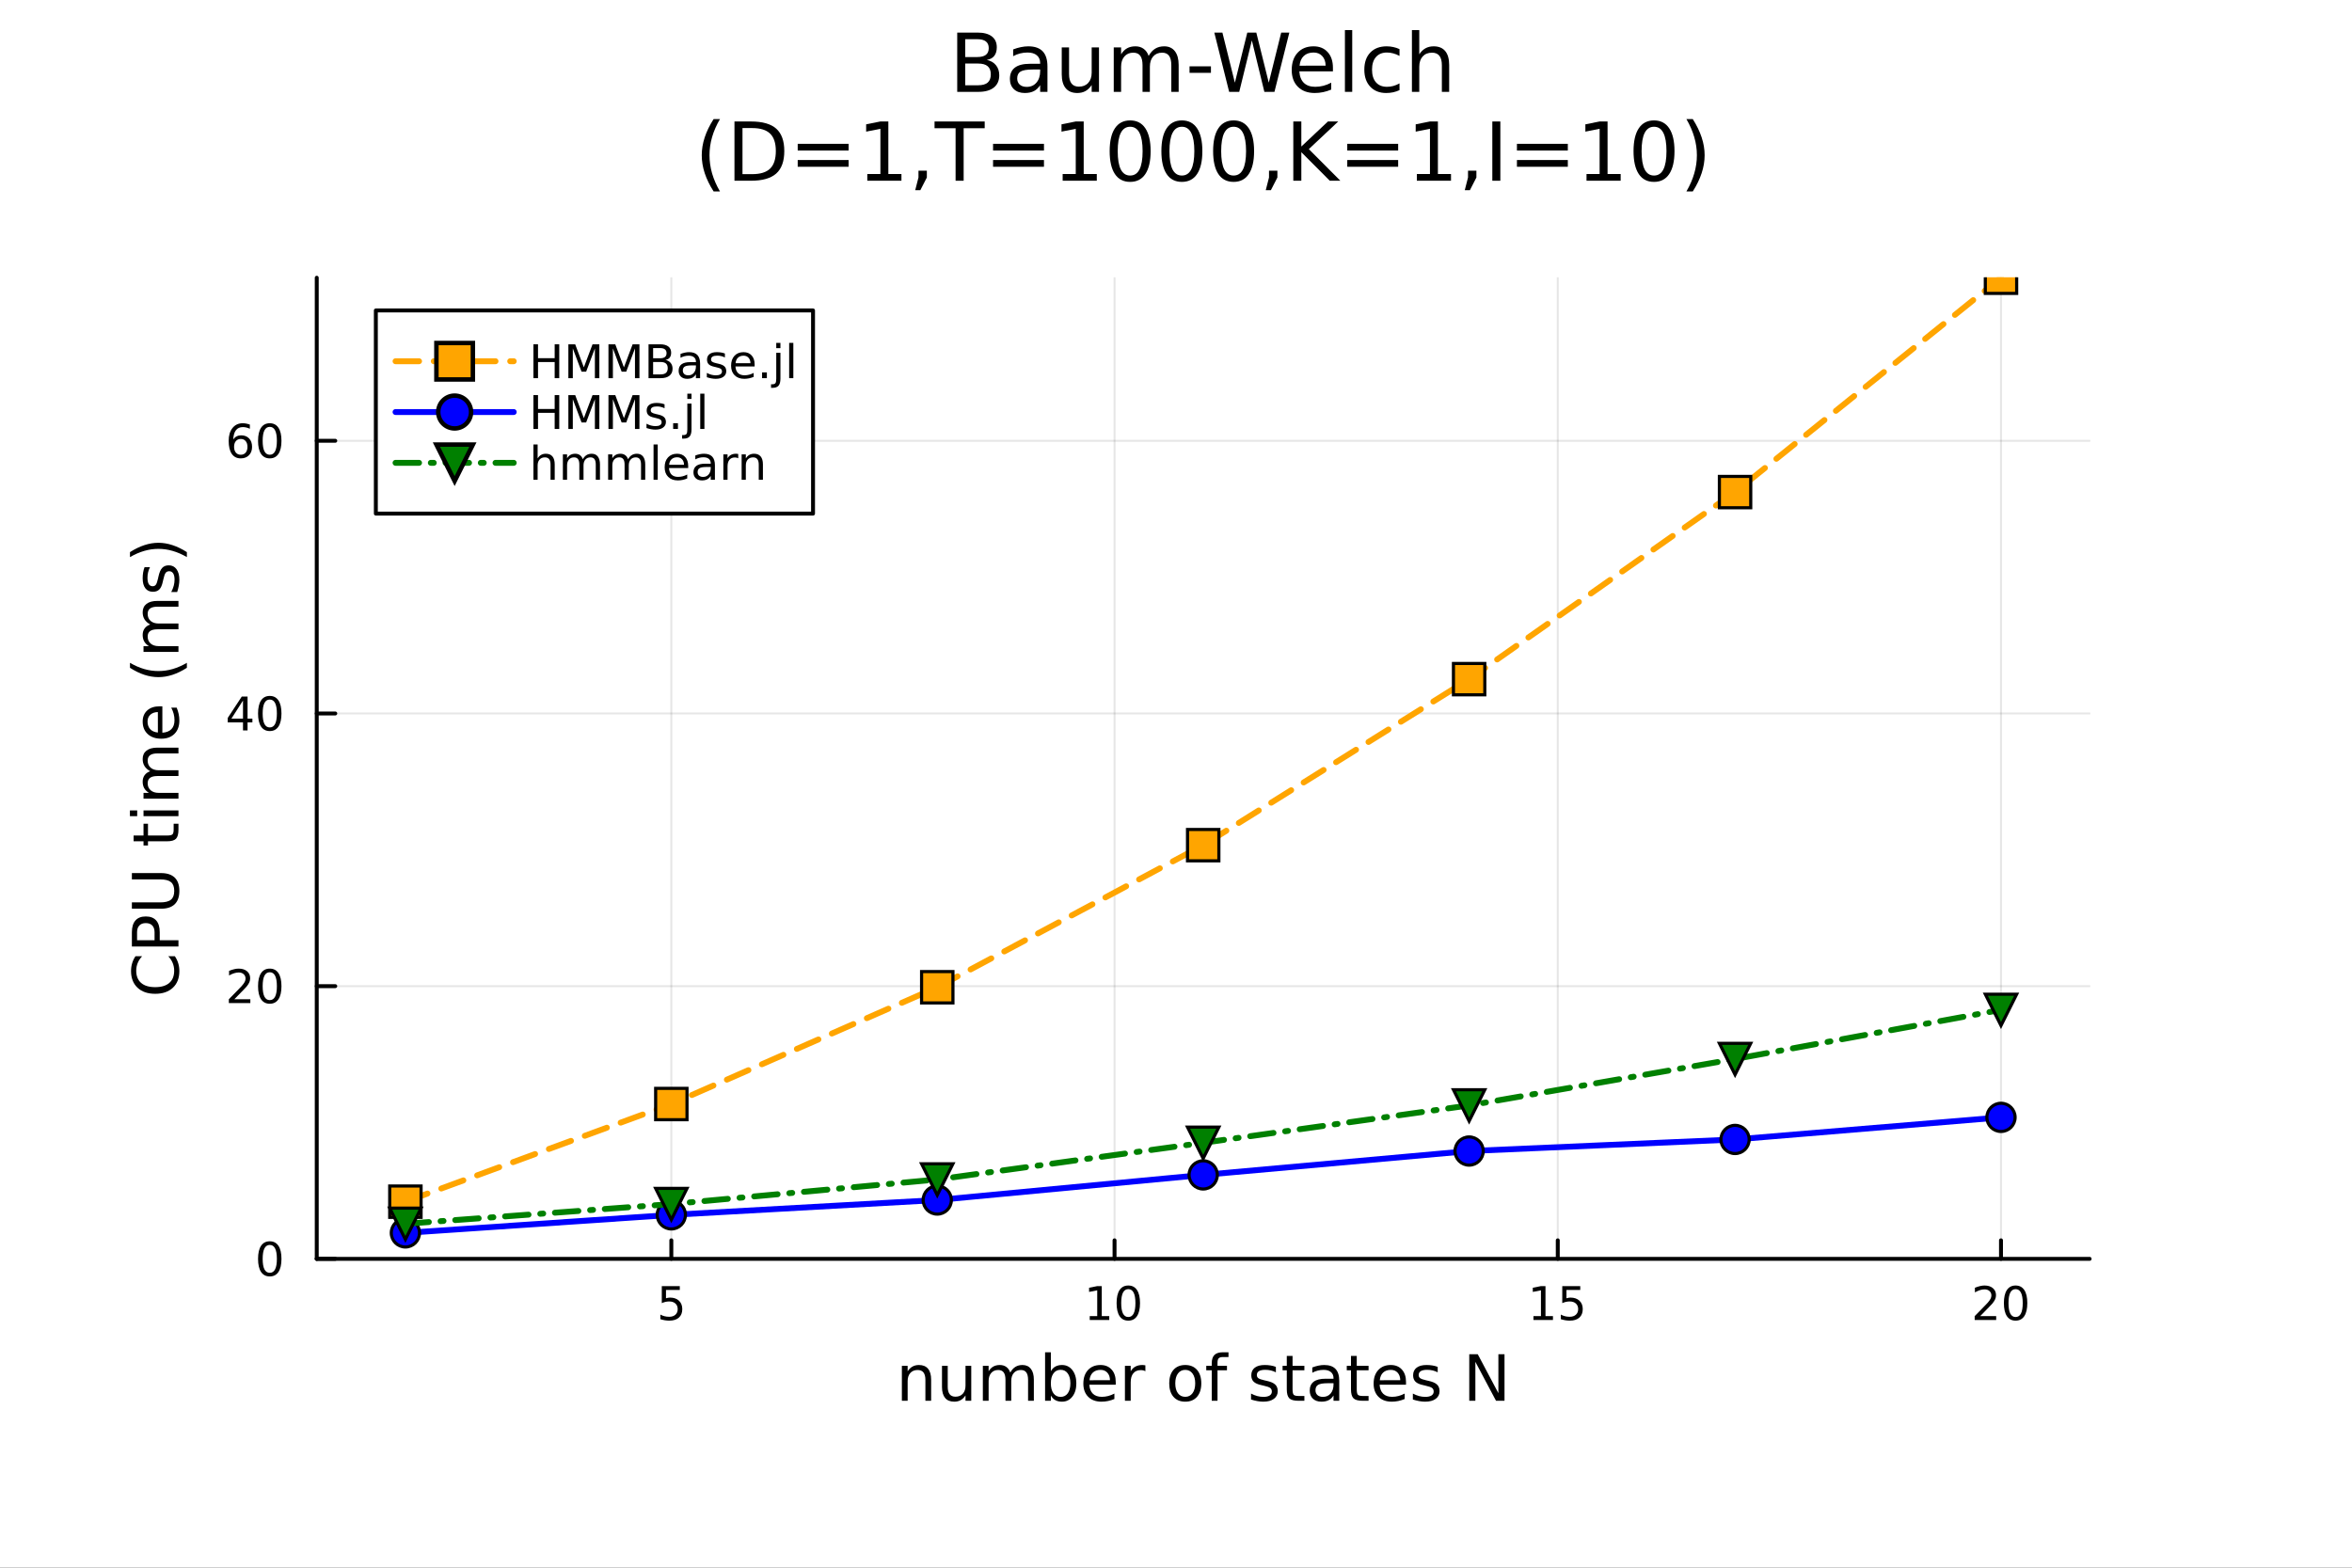 <?xml version="1.0" encoding="utf-8"?>
<svg xmlns="http://www.w3.org/2000/svg" xmlns:xlink="http://www.w3.org/1999/xlink" width="600" height="400" viewBox="0 0 2400 1600">
<rect x="0" y="0" width="2400" height="1600" fill="#333333" stroke="none"/>
<defs>
  <clipPath id="clip530">
    <rect x="0" y="0" width="2400" height="1600"/>
  </clipPath>
</defs>
<path clip-path="url(#clip530)" d="M0 1600 L2400 1600 L2400 0 L0 0  Z" fill="#ffffff" fill-rule="evenodd" fill-opacity="1"/>
<defs>
  <clipPath id="clip531">
    <rect x="480" y="0" width="1681" height="1600"/>
  </clipPath>
</defs>
<path clip-path="url(#clip530)" d="M323.213 1284.79 L2132.28 1284.79 L2132.28 283.465 L323.213 283.465  Z" fill="#ffffff" fill-rule="evenodd" fill-opacity="1"/>
<defs>
  <clipPath id="clip532">
    <rect x="323" y="283" width="1810" height="1002"/>
  </clipPath>
</defs>
<polyline clip-path="url(#clip532)" style="stroke:#000000; stroke-linecap:round; stroke-linejoin:round; stroke-width:2; stroke-opacity:0.1; fill:none" points="685.027,1284.79 685.027,283.465 "/>
<polyline clip-path="url(#clip532)" style="stroke:#000000; stroke-linecap:round; stroke-linejoin:round; stroke-width:2; stroke-opacity:0.1; fill:none" points="1137.29,1284.79 1137.29,283.465 "/>
<polyline clip-path="url(#clip532)" style="stroke:#000000; stroke-linecap:round; stroke-linejoin:round; stroke-width:2; stroke-opacity:0.1; fill:none" points="1589.56,1284.79 1589.56,283.465 "/>
<polyline clip-path="url(#clip532)" style="stroke:#000000; stroke-linecap:round; stroke-linejoin:round; stroke-width:2; stroke-opacity:0.1; fill:none" points="2041.83,1284.79 2041.83,283.465 "/>
<polyline clip-path="url(#clip530)" style="stroke:#000000; stroke-linecap:round; stroke-linejoin:round; stroke-width:4; stroke-opacity:1; fill:none" points="323.213,1284.79 2132.28,1284.79 "/>
<polyline clip-path="url(#clip530)" style="stroke:#000000; stroke-linecap:round; stroke-linejoin:round; stroke-width:4; stroke-opacity:1; fill:none" points="685.027,1284.79 685.027,1265.89 "/>
<polyline clip-path="url(#clip530)" style="stroke:#000000; stroke-linecap:round; stroke-linejoin:round; stroke-width:4; stroke-opacity:1; fill:none" points="1137.29,1284.79 1137.29,1265.89 "/>
<polyline clip-path="url(#clip530)" style="stroke:#000000; stroke-linecap:round; stroke-linejoin:round; stroke-width:4; stroke-opacity:1; fill:none" points="1589.56,1284.79 1589.56,1265.89 "/>
<polyline clip-path="url(#clip530)" style="stroke:#000000; stroke-linecap:round; stroke-linejoin:round; stroke-width:4; stroke-opacity:1; fill:none" points="2041.83,1284.79 2041.83,1265.89 "/>
<path clip-path="url(#clip530)" d="M675.305 1312.63 L693.661 1312.63 L693.661 1316.56 L679.587 1316.56 L679.587 1325.03 Q680.605 1324.69 681.624 1324.53 Q682.643 1324.34 683.661 1324.34 Q689.448 1324.34 692.828 1327.51 Q696.207 1330.68 696.207 1336.1 Q696.207 1341.68 692.735 1344.78 Q689.263 1347.86 682.943 1347.86 Q680.768 1347.86 678.499 1347.49 Q676.254 1347.12 673.846 1346.38 L673.846 1341.68 Q675.93 1342.81 678.152 1343.37 Q680.374 1343.92 682.851 1343.92 Q686.855 1343.92 689.193 1341.82 Q691.531 1339.71 691.531 1336.1 Q691.531 1332.49 689.193 1330.38 Q686.855 1328.28 682.851 1328.28 Q680.976 1328.28 679.101 1328.69 Q677.249 1329.11 675.305 1329.99 L675.305 1312.63 Z" fill="#000000" fill-rule="nonzero" fill-opacity="1" /><path clip-path="url(#clip530)" d="M1111.98 1343.25 L1119.62 1343.25 L1119.62 1316.89 L1111.31 1318.55 L1111.31 1314.29 L1119.57 1312.63 L1124.25 1312.63 L1124.25 1343.25 L1131.89 1343.25 L1131.89 1347.19 L1111.98 1347.19 L1111.98 1343.25 Z" fill="#000000" fill-rule="nonzero" fill-opacity="1" /><path clip-path="url(#clip530)" d="M1151.33 1315.71 Q1147.72 1315.71 1145.89 1319.27 Q1144.09 1322.81 1144.09 1329.94 Q1144.09 1337.05 1145.89 1340.61 Q1147.72 1344.16 1151.33 1344.16 Q1154.97 1344.16 1156.77 1340.61 Q1158.6 1337.05 1158.6 1329.94 Q1158.6 1322.81 1156.77 1319.27 Q1154.97 1315.71 1151.33 1315.71 M1151.33 1312 Q1157.14 1312 1160.2 1316.61 Q1163.28 1321.19 1163.28 1329.94 Q1163.28 1338.67 1160.2 1343.28 Q1157.14 1347.86 1151.33 1347.86 Q1145.52 1347.86 1142.44 1343.28 Q1139.39 1338.67 1139.39 1329.94 Q1139.39 1321.19 1142.44 1316.61 Q1145.52 1312 1151.33 1312 Z" fill="#000000" fill-rule="nonzero" fill-opacity="1" /><path clip-path="url(#clip530)" d="M1564.75 1343.25 L1572.39 1343.25 L1572.39 1316.89 L1564.08 1318.55 L1564.08 1314.29 L1572.34 1312.63 L1577.02 1312.63 L1577.02 1343.25 L1584.65 1343.25 L1584.65 1347.19 L1564.75 1347.19 L1564.75 1343.25 Z" fill="#000000" fill-rule="nonzero" fill-opacity="1" /><path clip-path="url(#clip530)" d="M1594.15 1312.63 L1612.5 1312.63 L1612.5 1316.56 L1598.43 1316.56 L1598.43 1325.03 Q1599.45 1324.69 1600.46 1324.53 Q1601.48 1324.34 1602.5 1324.34 Q1608.29 1324.34 1611.67 1327.51 Q1615.05 1330.68 1615.05 1336.1 Q1615.05 1341.68 1611.58 1344.78 Q1608.1 1347.86 1601.78 1347.86 Q1599.61 1347.86 1597.34 1347.49 Q1595.09 1347.12 1592.69 1346.38 L1592.69 1341.68 Q1594.77 1342.81 1596.99 1343.37 Q1599.21 1343.92 1601.69 1343.92 Q1605.7 1343.92 1608.03 1341.82 Q1610.37 1339.71 1610.37 1336.1 Q1610.37 1332.49 1608.03 1330.38 Q1605.7 1328.28 1601.69 1328.28 Q1599.82 1328.28 1597.94 1328.69 Q1596.09 1329.11 1594.15 1329.99 L1594.15 1312.63 Z" fill="#000000" fill-rule="nonzero" fill-opacity="1" /><path clip-path="url(#clip530)" d="M2020.6 1343.25 L2036.92 1343.25 L2036.92 1347.19 L2014.98 1347.19 L2014.98 1343.25 Q2017.64 1340.5 2022.22 1335.87 Q2026.83 1331.22 2028.01 1329.87 Q2030.26 1327.35 2031.14 1325.61 Q2032.04 1323.85 2032.04 1322.16 Q2032.04 1319.41 2030.09 1317.67 Q2028.17 1315.94 2025.07 1315.94 Q2022.87 1315.94 2020.42 1316.7 Q2017.99 1317.47 2015.21 1319.02 L2015.21 1314.29 Q2018.03 1313.16 2020.49 1312.58 Q2022.94 1312 2024.98 1312 Q2030.35 1312 2033.54 1314.69 Q2036.74 1317.37 2036.74 1321.86 Q2036.74 1323.99 2035.93 1325.91 Q2035.14 1327.81 2033.03 1330.41 Q2032.45 1331.08 2029.35 1334.29 Q2026.25 1337.49 2020.6 1343.25 Z" fill="#000000" fill-rule="nonzero" fill-opacity="1" /><path clip-path="url(#clip530)" d="M2056.74 1315.71 Q2053.13 1315.71 2051.3 1319.27 Q2049.49 1322.81 2049.49 1329.94 Q2049.49 1337.05 2051.3 1340.61 Q2053.13 1344.16 2056.74 1344.16 Q2060.37 1344.16 2062.18 1340.61 Q2064.01 1337.05 2064.01 1329.94 Q2064.01 1322.81 2062.18 1319.27 Q2060.37 1315.71 2056.74 1315.71 M2056.74 1312 Q2062.55 1312 2065.6 1316.61 Q2068.68 1321.19 2068.68 1329.94 Q2068.68 1338.67 2065.6 1343.28 Q2062.55 1347.86 2056.74 1347.86 Q2050.93 1347.86 2047.85 1343.28 Q2044.79 1338.67 2044.79 1329.94 Q2044.79 1321.19 2047.85 1316.61 Q2050.93 1312 2056.74 1312 Z" fill="#000000" fill-rule="nonzero" fill-opacity="1" /><path clip-path="url(#clip530)" d="M950.14 1408.14 L950.14 1429.65 L944.283 1429.65 L944.283 1408.33 Q944.283 1403.27 942.31 1400.75 Q940.336 1398.24 936.39 1398.24 Q931.647 1398.24 928.91 1401.26 Q926.173 1404.28 926.173 1409.5 L926.173 1429.65 L920.284 1429.65 L920.284 1394 L926.173 1394 L926.173 1399.54 Q928.273 1396.33 931.106 1394.74 Q933.971 1393.14 937.695 1393.14 Q943.838 1393.14 946.989 1396.96 Q950.14 1400.75 950.14 1408.14 Z" fill="#000000" fill-rule="nonzero" fill-opacity="1" /><path clip-path="url(#clip530)" d="M961.216 1415.58 L961.216 1394 L967.072 1394 L967.072 1415.36 Q967.072 1420.42 969.046 1422.97 Q971.019 1425.48 974.966 1425.48 Q979.708 1425.48 982.446 1422.46 Q985.215 1419.43 985.215 1414.21 L985.215 1394 L991.071 1394 L991.071 1429.65 L985.215 1429.65 L985.215 1424.18 Q983.082 1427.42 980.249 1429.01 Q977.448 1430.57 973.725 1430.57 Q967.582 1430.57 964.399 1426.76 Q961.216 1422.94 961.216 1415.58 M975.953 1393.14 L975.953 1393.14 Z" fill="#000000" fill-rule="nonzero" fill-opacity="1" /><path clip-path="url(#clip530)" d="M1030.89 1400.85 Q1033.08 1396.9 1036.14 1395.02 Q1039.2 1393.14 1043.33 1393.14 Q1048.9 1393.14 1051.93 1397.06 Q1054.95 1400.94 1054.95 1408.14 L1054.95 1429.65 L1049.06 1429.65 L1049.06 1408.33 Q1049.06 1403.2 1047.25 1400.72 Q1045.43 1398.24 1041.71 1398.24 Q1037.16 1398.24 1034.52 1401.26 Q1031.88 1404.28 1031.88 1409.5 L1031.88 1429.65 L1025.99 1429.65 L1025.99 1408.33 Q1025.99 1403.17 1024.17 1400.72 Q1022.36 1398.24 1018.57 1398.24 Q1014.08 1398.24 1011.44 1401.29 Q1008.8 1404.32 1008.8 1409.5 L1008.8 1429.65 L1002.91 1429.65 L1002.91 1394 L1008.8 1394 L1008.8 1399.54 Q1010.8 1396.26 1013.61 1394.7 Q1016.41 1393.14 1020.26 1393.14 Q1024.14 1393.14 1026.85 1395.12 Q1029.58 1397.09 1030.89 1400.85 Z" fill="#000000" fill-rule="nonzero" fill-opacity="1" /><path clip-path="url(#clip530)" d="M1092.22 1411.86 Q1092.22 1405.4 1089.55 1401.74 Q1086.91 1398.05 1082.26 1398.05 Q1077.61 1398.05 1074.94 1401.74 Q1072.3 1405.4 1072.3 1411.86 Q1072.3 1418.32 1074.94 1422.01 Q1077.61 1425.67 1082.26 1425.67 Q1086.91 1425.67 1089.55 1422.01 Q1092.22 1418.32 1092.22 1411.86 M1072.3 1399.41 Q1074.14 1396.23 1076.94 1394.7 Q1079.78 1393.14 1083.69 1393.14 Q1090.19 1393.14 1094.23 1398.3 Q1098.3 1403.46 1098.3 1411.86 Q1098.3 1420.26 1094.23 1425.42 Q1090.19 1430.57 1083.69 1430.57 Q1079.78 1430.57 1076.94 1429.05 Q1074.14 1427.49 1072.3 1424.3 L1072.3 1429.65 L1066.41 1429.65 L1066.41 1380.13 L1072.3 1380.13 L1072.3 1399.41 Z" fill="#000000" fill-rule="nonzero" fill-opacity="1" /><path clip-path="url(#clip530)" d="M1138.5 1410.36 L1138.5 1413.23 L1111.57 1413.23 Q1111.96 1419.28 1115.2 1422.46 Q1118.48 1425.61 1124.31 1425.61 Q1127.68 1425.61 1130.83 1424.78 Q1134.01 1423.95 1137.13 1422.3 L1137.13 1427.84 Q1133.98 1429.17 1130.67 1429.87 Q1127.36 1430.57 1123.96 1430.57 Q1115.43 1430.57 1110.43 1425.61 Q1105.46 1420.64 1105.46 1412.18 Q1105.46 1403.42 1110.17 1398.3 Q1114.92 1393.14 1122.94 1393.14 Q1130.13 1393.14 1134.3 1397.79 Q1138.5 1402.41 1138.5 1410.36 M1132.64 1408.64 Q1132.58 1403.84 1129.94 1400.97 Q1127.33 1398.11 1123 1398.11 Q1118.1 1398.11 1115.14 1400.88 Q1112.21 1403.65 1111.76 1408.68 L1132.64 1408.64 Z" fill="#000000" fill-rule="nonzero" fill-opacity="1" /><path clip-path="url(#clip530)" d="M1168.77 1399.48 Q1167.78 1398.91 1166.61 1398.65 Q1165.46 1398.36 1164.06 1398.36 Q1159.09 1398.36 1156.42 1401.61 Q1153.78 1404.83 1153.78 1410.87 L1153.78 1429.65 L1147.89 1429.65 L1147.89 1394 L1153.78 1394 L1153.78 1399.54 Q1155.62 1396.3 1158.58 1394.74 Q1161.54 1393.14 1165.78 1393.14 Q1166.38 1393.14 1167.11 1393.24 Q1167.85 1393.3 1168.74 1393.46 L1168.77 1399.48 Z" fill="#000000" fill-rule="nonzero" fill-opacity="1" /><path clip-path="url(#clip530)" d="M1209.45 1398.11 Q1204.74 1398.11 1202 1401.8 Q1199.26 1405.46 1199.26 1411.86 Q1199.26 1418.26 1201.97 1421.95 Q1204.7 1425.61 1209.45 1425.61 Q1214.13 1425.61 1216.86 1421.92 Q1219.6 1418.22 1219.6 1411.86 Q1219.6 1405.53 1216.86 1401.83 Q1214.13 1398.11 1209.45 1398.11 M1209.45 1393.14 Q1217.09 1393.14 1221.45 1398.11 Q1225.81 1403.07 1225.81 1411.86 Q1225.81 1420.61 1221.45 1425.61 Q1217.09 1430.57 1209.45 1430.57 Q1201.78 1430.57 1197.42 1425.61 Q1193.09 1420.61 1193.09 1411.86 Q1193.09 1403.07 1197.42 1398.11 Q1201.78 1393.14 1209.45 1393.14 Z" fill="#000000" fill-rule="nonzero" fill-opacity="1" /><path clip-path="url(#clip530)" d="M1253.56 1380.13 L1253.56 1385 L1247.96 1385 Q1244.81 1385 1243.57 1386.27 Q1242.36 1387.54 1242.36 1390.85 L1242.36 1394 L1252 1394 L1252 1398.55 L1242.36 1398.55 L1242.36 1429.65 L1236.47 1429.65 L1236.47 1398.55 L1230.87 1398.55 L1230.87 1394 L1236.47 1394 L1236.47 1391.52 Q1236.47 1385.57 1239.24 1382.86 Q1242.01 1380.13 1248.02 1380.13 L1253.56 1380.13 Z" fill="#000000" fill-rule="nonzero" fill-opacity="1" /><path clip-path="url(#clip530)" d="M1301.91 1395.05 L1301.91 1400.59 Q1299.43 1399.32 1296.75 1398.68 Q1294.08 1398.05 1291.21 1398.05 Q1286.85 1398.05 1284.66 1399.38 Q1282.49 1400.72 1282.49 1403.39 Q1282.49 1405.43 1284.05 1406.61 Q1285.61 1407.75 1290.32 1408.8 L1292.33 1409.25 Q1298.57 1410.59 1301.18 1413.04 Q1303.82 1415.46 1303.82 1419.82 Q1303.82 1424.78 1299.87 1427.68 Q1295.96 1430.57 1289.08 1430.57 Q1286.22 1430.57 1283.1 1430 Q1280.01 1429.46 1276.57 1428.35 L1276.57 1422.3 Q1279.82 1423.99 1282.97 1424.85 Q1286.12 1425.67 1289.21 1425.67 Q1293.35 1425.67 1295.57 1424.27 Q1297.8 1422.84 1297.8 1420.26 Q1297.8 1417.87 1296.18 1416.6 Q1294.59 1415.33 1289.15 1414.15 L1287.11 1413.67 Q1281.67 1412.53 1279.25 1410.17 Q1276.83 1407.79 1276.83 1403.65 Q1276.83 1398.62 1280.39 1395.88 Q1283.96 1393.14 1290.51 1393.14 Q1293.76 1393.14 1296.62 1393.62 Q1299.49 1394.1 1301.91 1395.05 Z" fill="#000000" fill-rule="nonzero" fill-opacity="1" /><path clip-path="url(#clip530)" d="M1318.94 1383.88 L1318.94 1394 L1331 1394 L1331 1398.55 L1318.94 1398.55 L1318.94 1417.91 Q1318.94 1422.27 1320.11 1423.51 Q1321.32 1424.75 1324.98 1424.75 L1331 1424.75 L1331 1429.65 L1324.98 1429.65 Q1318.2 1429.65 1315.63 1427.14 Q1313.05 1424.59 1313.05 1417.91 L1313.05 1398.55 L1308.75 1398.55 L1308.75 1394 L1313.05 1394 L1313.05 1383.88 L1318.94 1383.88 Z" fill="#000000" fill-rule="nonzero" fill-opacity="1" /><path clip-path="url(#clip530)" d="M1354.9 1411.73 Q1347.81 1411.73 1345.07 1413.36 Q1342.33 1414.98 1342.33 1418.89 Q1342.33 1422.01 1344.37 1423.86 Q1346.44 1425.67 1349.97 1425.67 Q1354.84 1425.67 1357.77 1422.24 Q1360.73 1418.77 1360.73 1413.04 L1360.73 1411.73 L1354.9 1411.73 M1366.58 1409.31 L1366.58 1429.65 L1360.73 1429.65 L1360.73 1424.24 Q1358.72 1427.49 1355.73 1429.05 Q1352.74 1430.57 1348.41 1430.57 Q1342.94 1430.57 1339.69 1427.52 Q1336.47 1424.43 1336.47 1419.28 Q1336.47 1413.26 1340.48 1410.2 Q1344.53 1407.15 1352.52 1407.15 L1360.73 1407.15 L1360.73 1406.58 Q1360.73 1402.53 1358.05 1400.34 Q1355.41 1398.11 1350.61 1398.11 Q1347.55 1398.11 1344.65 1398.84 Q1341.76 1399.57 1339.08 1401.04 L1339.08 1395.63 Q1342.3 1394.39 1345.32 1393.78 Q1348.35 1393.14 1351.21 1393.14 Q1358.95 1393.14 1362.76 1397.15 Q1366.58 1401.16 1366.58 1409.31 Z" fill="#000000" fill-rule="nonzero" fill-opacity="1" /><path clip-path="url(#clip530)" d="M1384.44 1383.88 L1384.44 1394 L1396.5 1394 L1396.5 1398.55 L1384.44 1398.55 L1384.44 1417.91 Q1384.44 1422.27 1385.62 1423.51 Q1386.83 1424.75 1390.49 1424.75 L1396.5 1424.75 L1396.5 1429.65 L1390.49 1429.65 Q1383.71 1429.65 1381.13 1427.14 Q1378.55 1424.59 1378.55 1417.91 L1378.55 1398.55 L1374.25 1398.55 L1374.25 1394 L1378.55 1394 L1378.55 1383.88 L1384.44 1383.88 Z" fill="#000000" fill-rule="nonzero" fill-opacity="1" /><path clip-path="url(#clip530)" d="M1434.7 1410.36 L1434.7 1413.23 L1407.77 1413.23 Q1408.15 1419.28 1411.4 1422.46 Q1414.68 1425.61 1420.5 1425.61 Q1423.88 1425.61 1427.03 1424.78 Q1430.21 1423.95 1433.33 1422.3 L1433.33 1427.84 Q1430.18 1429.17 1426.87 1429.87 Q1423.56 1430.57 1420.15 1430.57 Q1411.62 1430.57 1406.62 1425.61 Q1401.66 1420.64 1401.66 1412.18 Q1401.66 1403.42 1406.37 1398.3 Q1411.11 1393.14 1419.13 1393.14 Q1426.33 1393.14 1430.5 1397.79 Q1434.7 1402.41 1434.7 1410.36 M1428.84 1408.64 Q1428.78 1403.84 1426.14 1400.97 Q1423.53 1398.11 1419.2 1398.11 Q1414.3 1398.11 1411.34 1400.88 Q1408.41 1403.65 1407.96 1408.68 L1428.84 1408.64 Z" fill="#000000" fill-rule="nonzero" fill-opacity="1" /><path clip-path="url(#clip530)" d="M1467.03 1395.05 L1467.03 1400.59 Q1464.55 1399.32 1461.88 1398.68 Q1459.21 1398.05 1456.34 1398.05 Q1451.98 1398.05 1449.78 1399.38 Q1447.62 1400.72 1447.62 1403.39 Q1447.62 1405.43 1449.18 1406.61 Q1450.74 1407.75 1455.45 1408.8 L1457.45 1409.25 Q1463.69 1410.59 1466.3 1413.04 Q1468.94 1415.46 1468.94 1419.82 Q1468.94 1424.78 1465 1427.68 Q1461.08 1430.57 1454.21 1430.57 Q1451.34 1430.57 1448.22 1430 Q1445.14 1429.46 1441.7 1428.35 L1441.7 1422.3 Q1444.95 1423.99 1448.1 1424.85 Q1451.25 1425.67 1454.34 1425.67 Q1458.47 1425.67 1460.7 1424.27 Q1462.93 1422.84 1462.93 1420.26 Q1462.93 1417.87 1461.31 1416.6 Q1459.71 1415.33 1454.27 1414.15 L1452.23 1413.67 Q1446.79 1412.53 1444.37 1410.17 Q1441.95 1407.79 1441.95 1403.65 Q1441.95 1398.62 1445.52 1395.88 Q1449.08 1393.14 1455.64 1393.14 Q1458.89 1393.14 1461.75 1393.62 Q1464.62 1394.1 1467.03 1395.05 Z" fill="#000000" fill-rule="nonzero" fill-opacity="1" /><path clip-path="url(#clip530)" d="M1499.25 1382.13 L1507.9 1382.13 L1528.97 1421.89 L1528.97 1382.13 L1535.21 1382.13 L1535.21 1429.65 L1526.55 1429.65 L1505.48 1389.9 L1505.48 1429.65 L1499.25 1429.65 L1499.25 1382.13 Z" fill="#000000" fill-rule="nonzero" fill-opacity="1" /><polyline clip-path="url(#clip532)" style="stroke:#000000; stroke-linecap:round; stroke-linejoin:round; stroke-width:2; stroke-opacity:0.1; fill:none" points="323.213,1284.79 2132.28,1284.79 "/>
<polyline clip-path="url(#clip532)" style="stroke:#000000; stroke-linecap:round; stroke-linejoin:round; stroke-width:2; stroke-opacity:0.1; fill:none" points="323.213,1006.48 2132.28,1006.48 "/>
<polyline clip-path="url(#clip532)" style="stroke:#000000; stroke-linecap:round; stroke-linejoin:round; stroke-width:2; stroke-opacity:0.1; fill:none" points="323.213,728.176 2132.28,728.176 "/>
<polyline clip-path="url(#clip532)" style="stroke:#000000; stroke-linecap:round; stroke-linejoin:round; stroke-width:2; stroke-opacity:0.1; fill:none" points="323.213,449.87 2132.28,449.87 "/>
<polyline clip-path="url(#clip530)" style="stroke:#000000; stroke-linecap:round; stroke-linejoin:round; stroke-width:4; stroke-opacity:1; fill:none" points="323.213,1284.79 323.213,283.465 "/>
<polyline clip-path="url(#clip530)" style="stroke:#000000; stroke-linecap:round; stroke-linejoin:round; stroke-width:4; stroke-opacity:1; fill:none" points="323.213,1284.79 342.11,1284.79 "/>
<polyline clip-path="url(#clip530)" style="stroke:#000000; stroke-linecap:round; stroke-linejoin:round; stroke-width:4; stroke-opacity:1; fill:none" points="323.213,1006.48 342.11,1006.48 "/>
<polyline clip-path="url(#clip530)" style="stroke:#000000; stroke-linecap:round; stroke-linejoin:round; stroke-width:4; stroke-opacity:1; fill:none" points="323.213,728.176 342.11,728.176 "/>
<polyline clip-path="url(#clip530)" style="stroke:#000000; stroke-linecap:round; stroke-linejoin:round; stroke-width:4; stroke-opacity:1; fill:none" points="323.213,449.87 342.11,449.87 "/>
<path clip-path="url(#clip530)" d="M275.268 1270.59 Q271.657 1270.59 269.828 1274.15 Q268.023 1277.69 268.023 1284.82 Q268.023 1291.93 269.828 1295.49 Q271.657 1299.04 275.268 1299.04 Q278.902 1299.04 280.708 1295.49 Q282.537 1291.93 282.537 1284.82 Q282.537 1277.69 280.708 1274.15 Q278.902 1270.59 275.268 1270.59 M275.268 1266.88 Q281.078 1266.88 284.134 1271.49 Q287.213 1276.07 287.213 1284.82 Q287.213 1293.55 284.134 1298.16 Q281.078 1302.74 275.268 1302.74 Q269.458 1302.74 266.379 1298.16 Q263.324 1293.55 263.324 1284.82 Q263.324 1276.07 266.379 1271.49 Q269.458 1266.88 275.268 1266.88 Z" fill="#000000" fill-rule="nonzero" fill-opacity="1" /><path clip-path="url(#clip530)" d="M239.134 1019.83 L255.454 1019.83 L255.454 1023.76 L233.509 1023.76 L233.509 1019.83 Q236.171 1017.07 240.755 1012.44 Q245.361 1007.79 246.542 1006.45 Q248.787 1003.92 249.667 1002.19 Q250.569 1000.43 250.569 998.739 Q250.569 995.984 248.625 994.248 Q246.704 992.512 243.602 992.512 Q241.403 992.512 238.949 993.276 Q236.518 994.04 233.741 995.591 L233.741 990.868 Q236.565 989.734 239.018 989.155 Q241.472 988.577 243.509 988.577 Q248.879 988.577 252.074 991.262 Q255.268 993.947 255.268 998.438 Q255.268 1000.57 254.458 1002.49 Q253.671 1004.39 251.565 1006.98 Q250.986 1007.65 247.884 1010.87 Q244.782 1014.06 239.134 1019.83 Z" fill="#000000" fill-rule="nonzero" fill-opacity="1" /><path clip-path="url(#clip530)" d="M275.268 992.28 Q271.657 992.28 269.828 995.845 Q268.023 999.387 268.023 1006.52 Q268.023 1013.62 269.828 1017.19 Q271.657 1020.73 275.268 1020.73 Q278.902 1020.73 280.708 1017.19 Q282.537 1013.62 282.537 1006.52 Q282.537 999.387 280.708 995.845 Q278.902 992.28 275.268 992.28 M275.268 988.577 Q281.078 988.577 284.134 993.183 Q287.213 997.766 287.213 1006.52 Q287.213 1015.24 284.134 1019.85 Q281.078 1024.43 275.268 1024.43 Q269.458 1024.43 266.379 1019.85 Q263.324 1015.24 263.324 1006.52 Q263.324 997.766 266.379 993.183 Q269.458 988.577 275.268 988.577 Z" fill="#000000" fill-rule="nonzero" fill-opacity="1" /><path clip-path="url(#clip530)" d="M247.954 714.97 L236.148 733.419 L247.954 733.419 L247.954 714.97 M246.727 710.896 L252.606 710.896 L252.606 733.419 L257.537 733.419 L257.537 737.308 L252.606 737.308 L252.606 745.456 L247.954 745.456 L247.954 737.308 L232.352 737.308 L232.352 732.794 L246.727 710.896 Z" fill="#000000" fill-rule="nonzero" fill-opacity="1" /><path clip-path="url(#clip530)" d="M275.268 713.975 Q271.657 713.975 269.828 717.539 Q268.023 721.081 268.023 728.211 Q268.023 735.317 269.828 738.882 Q271.657 742.424 275.268 742.424 Q278.902 742.424 280.708 738.882 Q282.537 735.317 282.537 728.211 Q282.537 721.081 280.708 717.539 Q278.902 713.975 275.268 713.975 M275.268 710.271 Q281.078 710.271 284.134 714.877 Q287.213 719.461 287.213 728.211 Q287.213 736.938 284.134 741.544 Q281.078 746.127 275.268 746.127 Q269.458 746.127 266.379 741.544 Q263.324 736.938 263.324 728.211 Q263.324 719.461 266.379 714.877 Q269.458 710.271 275.268 710.271 Z" fill="#000000" fill-rule="nonzero" fill-opacity="1" /><path clip-path="url(#clip530)" d="M245.685 448.007 Q242.537 448.007 240.685 450.16 Q238.856 452.312 238.856 456.062 Q238.856 459.789 240.685 461.965 Q242.537 464.118 245.685 464.118 Q248.833 464.118 250.662 461.965 Q252.514 459.789 252.514 456.062 Q252.514 452.312 250.662 450.16 Q248.833 448.007 245.685 448.007 M254.967 433.354 L254.967 437.613 Q253.208 436.78 251.403 436.34 Q249.62 435.9 247.861 435.9 Q243.231 435.9 240.778 439.025 Q238.347 442.15 238 448.47 Q239.366 446.456 241.426 445.391 Q243.486 444.303 245.963 444.303 Q251.171 444.303 254.18 447.474 Q257.213 450.623 257.213 456.062 Q257.213 461.386 254.065 464.604 Q250.916 467.822 245.685 467.822 Q239.69 467.822 236.518 463.238 Q233.347 458.632 233.347 449.905 Q233.347 441.711 237.236 436.85 Q241.125 431.965 247.676 431.965 Q249.435 431.965 251.217 432.313 Q253.023 432.66 254.967 433.354 Z" fill="#000000" fill-rule="nonzero" fill-opacity="1" /><path clip-path="url(#clip530)" d="M275.268 435.669 Q271.657 435.669 269.828 439.234 Q268.023 442.775 268.023 449.905 Q268.023 457.011 269.828 460.576 Q271.657 464.118 275.268 464.118 Q278.902 464.118 280.708 460.576 Q282.537 457.011 282.537 449.905 Q282.537 442.775 280.708 439.234 Q278.902 435.669 275.268 435.669 M275.268 431.965 Q281.078 431.965 284.134 436.572 Q287.213 441.155 287.213 449.905 Q287.213 458.632 284.134 463.238 Q281.078 467.822 275.268 467.822 Q269.458 467.822 266.379 463.238 Q263.324 458.632 263.324 449.905 Q263.324 441.155 266.379 436.572 Q269.458 431.965 275.268 431.965 Z" fill="#000000" fill-rule="nonzero" fill-opacity="1" /><path clip-path="url(#clip530)" d="M138.236 975.957 L145.016 975.957 Q141.992 979.203 140.496 982.895 Q139 986.555 139 990.693 Q139 998.841 143.997 1003.17 Q148.962 1007.5 158.384 1007.5 Q167.773 1007.5 172.77 1003.17 Q177.735 998.841 177.735 990.693 Q177.735 986.555 176.239 982.895 Q174.743 979.203 171.72 975.957 L178.435 975.957 Q180.727 979.33 181.873 983.118 Q183.019 986.874 183.019 991.075 Q183.019 1001.86 176.43 1008.07 Q169.81 1014.28 158.384 1014.28 Q146.925 1014.28 140.337 1008.07 Q133.716 1001.86 133.716 991.075 Q133.716 986.81 134.862 983.054 Q135.976 979.267 138.236 975.957 Z" fill="#000000" fill-rule="nonzero" fill-opacity="1" /><path clip-path="url(#clip530)" d="M139.859 959.597 L157.715 959.597 L157.715 951.512 Q157.715 947.024 155.392 944.574 Q153.068 942.123 148.771 942.123 Q144.506 942.123 142.183 944.574 Q139.859 947.024 139.859 951.512 L139.859 959.597 M134.576 966.026 L134.576 951.512 Q134.576 943.523 138.204 939.449 Q141.801 935.343 148.771 935.343 Q155.805 935.343 159.402 939.449 Q162.999 943.523 162.999 951.512 L162.999 959.597 L182.096 959.597 L182.096 966.026 L134.576 966.026 Z" fill="#000000" fill-rule="nonzero" fill-opacity="1" /><path clip-path="url(#clip530)" d="M134.576 927.45 L134.576 920.989 L163.444 920.989 Q171.083 920.989 174.457 918.22 Q177.799 915.451 177.799 909.244 Q177.799 903.069 174.457 900.3 Q171.083 897.531 163.444 897.531 L134.576 897.531 L134.576 891.07 L164.24 891.07 Q173.534 891.07 178.276 895.685 Q183.019 900.268 183.019 909.244 Q183.019 918.251 178.276 922.867 Q173.534 927.45 164.24 927.45 L134.576 927.45 Z" fill="#000000" fill-rule="nonzero" fill-opacity="1" /><path clip-path="url(#clip530)" d="M136.326 852.748 L146.448 852.748 L146.448 840.685 L150.999 840.685 L150.999 852.748 L170.351 852.748 Q174.712 852.748 175.953 851.571 Q177.194 850.361 177.194 846.701 L177.194 840.685 L182.096 840.685 L182.096 846.701 Q182.096 853.48 179.581 856.058 Q177.035 858.637 170.351 858.637 L150.999 858.637 L150.999 862.933 L146.448 862.933 L146.448 858.637 L136.326 858.637 L136.326 852.748 Z" fill="#000000" fill-rule="nonzero" fill-opacity="1" /><path clip-path="url(#clip530)" d="M146.448 832.983 L146.448 827.126 L182.096 827.126 L182.096 832.983 L146.448 832.983 M132.571 832.983 L132.571 827.126 L139.987 827.126 L139.987 832.983 L132.571 832.983 Z" fill="#000000" fill-rule="nonzero" fill-opacity="1" /><path clip-path="url(#clip530)" d="M153.291 787.118 Q149.344 784.922 147.466 781.866 Q145.588 778.811 145.588 774.673 Q145.588 769.103 149.503 766.079 Q153.386 763.055 160.58 763.055 L182.096 763.055 L182.096 768.944 L160.771 768.944 Q155.646 768.944 153.164 770.758 Q150.681 772.572 150.681 776.296 Q150.681 780.848 153.705 783.489 Q156.728 786.131 161.948 786.131 L182.096 786.131 L182.096 792.019 L160.771 792.019 Q155.614 792.019 153.164 793.834 Q150.681 795.648 150.681 799.436 Q150.681 803.923 153.737 806.565 Q156.76 809.207 161.948 809.207 L182.096 809.207 L182.096 815.095 L146.448 815.095 L146.448 809.207 L151.986 809.207 Q148.708 807.202 147.148 804.401 Q145.588 801.6 145.588 797.749 Q145.588 793.866 147.562 791.16 Q149.535 788.423 153.291 787.118 Z" fill="#000000" fill-rule="nonzero" fill-opacity="1" /><path clip-path="url(#clip530)" d="M162.808 720.883 L165.672 720.883 L165.672 747.81 Q171.72 747.428 174.903 744.181 Q178.054 740.903 178.054 735.078 Q178.054 731.704 177.226 728.553 Q176.398 725.371 174.743 722.251 L180.282 722.251 Q181.618 725.402 182.319 728.713 Q183.019 732.023 183.019 735.428 Q183.019 743.958 178.054 748.955 Q173.088 753.921 164.622 753.921 Q155.869 753.921 150.745 749.21 Q145.588 744.468 145.588 736.447 Q145.588 729.254 150.235 725.084 Q154.851 720.883 162.808 720.883 M161.089 726.739 Q156.283 726.803 153.418 729.445 Q150.554 732.055 150.554 736.383 Q150.554 741.285 153.323 744.245 Q156.092 747.173 161.121 747.619 L161.089 726.739 Z" fill="#000000" fill-rule="nonzero" fill-opacity="1" /><path clip-path="url(#clip530)" d="M132.634 676.482 Q139.955 680.747 147.116 682.816 Q154.278 684.885 161.63 684.885 Q168.982 684.885 176.208 682.816 Q183.401 680.715 190.689 676.482 L190.689 681.574 Q183.21 686.349 175.985 688.736 Q168.76 691.091 161.63 691.091 Q154.532 691.091 147.339 688.736 Q140.146 686.381 132.634 681.574 L132.634 676.482 Z" fill="#000000" fill-rule="nonzero" fill-opacity="1" /><path clip-path="url(#clip530)" d="M153.291 637.365 Q149.344 635.168 147.466 632.113 Q145.588 629.057 145.588 624.92 Q145.588 619.35 149.503 616.326 Q153.386 613.302 160.58 613.302 L182.096 613.302 L182.096 619.191 L160.771 619.191 Q155.646 619.191 153.164 621.005 Q150.681 622.819 150.681 626.543 Q150.681 631.094 153.705 633.736 Q156.728 636.378 161.948 636.378 L182.096 636.378 L182.096 642.266 L160.771 642.266 Q155.614 642.266 153.164 644.08 Q150.681 645.895 150.681 649.682 Q150.681 654.17 153.737 656.812 Q156.76 659.454 161.948 659.454 L182.096 659.454 L182.096 665.342 L146.448 665.342 L146.448 659.454 L151.986 659.454 Q148.708 657.448 147.148 654.648 Q145.588 651.847 145.588 647.995 Q145.588 644.112 147.562 641.407 Q149.535 638.67 153.291 637.365 Z" fill="#000000" fill-rule="nonzero" fill-opacity="1" /><path clip-path="url(#clip530)" d="M147.498 578.896 L153.036 578.896 Q151.763 581.378 151.127 584.052 Q150.49 586.725 150.49 589.59 Q150.49 593.95 151.827 596.147 Q153.164 598.311 155.837 598.311 Q157.874 598.311 159.052 596.751 Q160.198 595.192 161.248 590.481 L161.694 588.476 Q163.03 582.238 165.481 579.628 Q167.9 576.986 172.261 576.986 Q177.226 576.986 180.122 580.933 Q183.019 584.848 183.019 591.723 Q183.019 594.587 182.446 597.706 Q181.905 600.794 180.791 604.231 L174.743 604.231 Q176.43 600.985 177.29 597.834 Q178.117 594.683 178.117 591.595 Q178.117 587.457 176.717 585.229 Q175.284 583.001 172.706 583.001 Q170.319 583.001 169.046 584.625 Q167.773 586.216 166.595 591.659 L166.118 593.696 Q164.972 599.139 162.617 601.558 Q160.23 603.976 156.092 603.976 Q151.063 603.976 148.326 600.412 Q145.588 596.847 145.588 590.29 Q145.588 587.044 146.066 584.179 Q146.543 581.315 147.498 578.896 Z" fill="#000000" fill-rule="nonzero" fill-opacity="1" /><path clip-path="url(#clip530)" d="M132.634 568.583 L132.634 563.491 Q140.146 558.716 147.339 556.361 Q154.532 553.974 161.63 553.974 Q168.76 553.974 175.985 556.361 Q183.21 558.716 190.689 563.491 L190.689 568.583 Q183.401 564.35 176.208 562.281 Q168.982 560.18 161.63 560.18 Q154.278 560.18 147.116 562.281 Q139.955 564.35 132.634 568.583 Z" fill="#000000" fill-rule="nonzero" fill-opacity="1" /><path clip-path="url(#clip530)" d="M984.937 64.861 L984.937 87.019 L998.062 87.019 Q1004.66 87.019 1007.82 84.305 Q1011.02 81.551 1011.02 75.92 Q1011.02 70.249 1007.82 67.575 Q1004.66 64.861 998.062 64.861 L984.937 64.861 M984.937 39.989 L984.937 58.218 L997.049 58.218 Q1003.04 58.218 1005.96 55.99 Q1008.92 53.721 1008.92 49.103 Q1008.92 44.526 1005.96 42.257 Q1003.04 39.989 997.049 39.989 L984.937 39.989 M976.754 33.264 L997.657 33.264 Q1007.01 33.264 1012.08 37.153 Q1017.14 41.042 1017.14 48.212 Q1017.14 53.762 1014.55 57.043 Q1011.96 60.324 1006.93 61.134 Q1012.97 62.431 1016.29 66.562 Q1019.65 70.654 1019.65 76.811 Q1019.65 84.913 1014.14 89.329 Q1008.63 93.744 998.467 93.744 L976.754 93.744 L976.754 33.264 Z" fill="#000000" fill-rule="nonzero" fill-opacity="1" /><path clip-path="url(#clip530)" d="M1053.96 70.937 Q1044.93 70.937 1041.45 73.003 Q1037.96 75.069 1037.96 80.052 Q1037.96 84.022 1040.56 86.371 Q1043.19 88.68 1047.69 88.68 Q1053.88 88.68 1057.61 84.305 Q1061.38 79.89 1061.38 72.598 L1061.38 70.937 L1053.96 70.937 M1068.83 67.859 L1068.83 93.744 L1061.38 93.744 L1061.38 86.858 Q1058.83 90.989 1055.02 92.974 Q1051.21 94.919 1045.7 94.919 Q1038.73 94.919 1034.6 91.03 Q1030.51 87.1 1030.51 80.538 Q1030.51 72.882 1035.61 68.993 Q1040.76 65.104 1050.93 65.104 L1061.38 65.104 L1061.38 64.375 Q1061.38 59.23 1057.97 56.435 Q1054.61 53.599 1048.5 53.599 Q1044.61 53.599 1040.92 54.531 Q1037.23 55.463 1033.83 57.326 L1033.83 50.44 Q1037.92 48.86 1041.77 48.09 Q1045.62 47.28 1049.27 47.28 Q1059.11 47.28 1063.97 52.384 Q1068.83 57.488 1068.83 67.859 Z" fill="#000000" fill-rule="nonzero" fill-opacity="1" /><path clip-path="url(#clip530)" d="M1083.41 75.839 L1083.41 48.374 L1090.87 48.374 L1090.87 75.555 Q1090.87 81.996 1093.38 85.237 Q1095.89 88.437 1100.91 88.437 Q1106.95 88.437 1110.43 84.589 Q1113.96 80.741 1113.96 74.097 L1113.96 48.374 L1121.41 48.374 L1121.41 93.744 L1113.96 93.744 L1113.96 86.776 Q1111.24 90.908 1107.64 92.934 Q1104.07 94.919 1099.33 94.919 Q1091.52 94.919 1087.47 90.058 Q1083.41 85.197 1083.41 75.839 M1102.17 47.28 L1102.17 47.28 Z" fill="#000000" fill-rule="nonzero" fill-opacity="1" /><path clip-path="url(#clip530)" d="M1172.09 57.083 Q1174.88 52.06 1178.77 49.67 Q1182.66 47.28 1187.93 47.28 Q1195.02 47.28 1198.87 52.263 Q1202.71 57.205 1202.71 66.36 L1202.71 93.744 L1195.22 93.744 L1195.22 66.603 Q1195.22 60.081 1192.91 56.921 Q1190.6 53.762 1185.86 53.762 Q1180.07 53.762 1176.71 57.61 Q1173.34 61.458 1173.34 68.102 L1173.34 93.744 L1165.85 93.744 L1165.85 66.603 Q1165.85 60.041 1163.54 56.921 Q1161.23 53.762 1156.41 53.762 Q1150.7 53.762 1147.34 57.65 Q1143.98 61.499 1143.98 68.102 L1143.98 93.744 L1136.48 93.744 L1136.48 48.374 L1143.98 48.374 L1143.98 55.422 Q1146.53 51.25 1150.09 49.265 Q1153.66 47.28 1158.56 47.28 Q1163.5 47.28 1166.94 49.792 Q1170.43 52.303 1172.09 57.083 Z" fill="#000000" fill-rule="nonzero" fill-opacity="1" /><path clip-path="url(#clip530)" d="M1213.81 67.697 L1235.65 67.697 L1235.65 74.34 L1213.81 74.34 L1213.81 67.697 Z" fill="#000000" fill-rule="nonzero" fill-opacity="1" /><path clip-path="url(#clip530)" d="M1239.09 33.264 L1247.35 33.264 L1260.07 84.386 L1272.75 33.264 L1281.95 33.264 L1294.67 84.386 L1307.35 33.264 L1315.65 33.264 L1300.46 93.744 L1290.17 93.744 L1277.41 41.244 L1264.53 93.744 L1254.24 93.744 L1239.09 33.264 Z" fill="#000000" fill-rule="nonzero" fill-opacity="1" /><path clip-path="url(#clip530)" d="M1360.13 69.195 L1360.13 72.841 L1325.86 72.841 Q1326.35 80.538 1330.48 84.589 Q1334.65 88.599 1342.06 88.599 Q1346.36 88.599 1350.37 87.546 Q1354.42 86.493 1358.39 84.386 L1358.39 91.435 Q1354.38 93.136 1350.17 94.028 Q1345.95 94.919 1341.62 94.919 Q1330.76 94.919 1324.4 88.599 Q1318.08 82.28 1318.08 71.504 Q1318.08 60.364 1324.08 53.843 Q1330.11 47.28 1340.32 47.28 Q1349.48 47.28 1354.78 53.194 Q1360.13 59.068 1360.13 69.195 M1352.68 67.008 Q1352.6 60.891 1349.23 57.245 Q1345.91 53.599 1340.4 53.599 Q1334.17 53.599 1330.4 57.124 Q1326.67 60.648 1326.1 67.049 L1352.68 67.008 Z" fill="#000000" fill-rule="nonzero" fill-opacity="1" /><path clip-path="url(#clip530)" d="M1372.37 30.712 L1379.82 30.712 L1379.82 93.744 L1372.37 93.744 L1372.37 30.712 Z" fill="#000000" fill-rule="nonzero" fill-opacity="1" /><path clip-path="url(#clip530)" d="M1428.07 50.116 L1428.07 57.083 Q1424.91 55.341 1421.71 54.491 Q1418.55 53.599 1415.3 53.599 Q1408.05 53.599 1404.04 58.218 Q1400.03 62.795 1400.03 71.099 Q1400.03 79.404 1404.04 84.022 Q1408.05 88.599 1415.3 88.599 Q1418.55 88.599 1421.71 87.749 Q1424.91 86.858 1428.07 85.116 L1428.07 92.002 Q1424.95 93.46 1421.58 94.19 Q1418.26 94.919 1414.49 94.919 Q1404.25 94.919 1398.21 88.478 Q1392.17 82.037 1392.17 71.099 Q1392.17 60 1398.25 53.64 Q1404.37 47.28 1414.98 47.28 Q1418.42 47.28 1421.71 48.009 Q1424.99 48.698 1428.07 50.116 Z" fill="#000000" fill-rule="nonzero" fill-opacity="1" /><path clip-path="url(#clip530)" d="M1478.74 66.36 L1478.74 93.744 L1471.29 93.744 L1471.29 66.603 Q1471.29 60.162 1468.78 56.962 Q1466.27 53.762 1461.24 53.762 Q1455.21 53.762 1451.72 57.61 Q1448.24 61.458 1448.24 68.102 L1448.24 93.744 L1440.74 93.744 L1440.74 30.712 L1448.24 30.712 L1448.24 55.422 Q1450.91 51.331 1454.52 49.306 Q1458.16 47.28 1462.9 47.28 Q1470.72 47.28 1474.73 52.141 Q1478.74 56.962 1478.74 66.36 Z" fill="#000000" fill-rule="nonzero" fill-opacity="1" /><path clip-path="url(#clip530)" d="M734.672 121.513 Q729.244 130.83 726.611 139.945 Q723.978 149.059 723.978 158.417 Q723.978 167.774 726.611 176.97 Q729.284 186.125 734.672 195.401 L728.191 195.401 Q722.114 185.882 719.076 176.686 Q716.078 167.491 716.078 158.417 Q716.078 149.383 719.076 140.228 Q722.074 131.073 728.191 121.513 L734.672 121.513 Z" fill="#000000" fill-rule="nonzero" fill-opacity="1" /><path clip-path="url(#clip530)" d="M757.641 130.709 L757.641 177.739 L767.525 177.739 Q780.042 177.739 785.835 172.068 Q791.668 166.397 791.668 154.163 Q791.668 142.011 785.835 136.38 Q780.042 130.709 767.525 130.709 L757.641 130.709 M749.458 123.984 L766.269 123.984 Q783.85 123.984 792.073 131.316 Q800.297 138.608 800.297 154.163 Q800.297 169.8 792.033 177.132 Q783.769 184.464 766.269 184.464 L749.458 184.464 L749.458 123.984 Z" fill="#000000" fill-rule="nonzero" fill-opacity="1" /><path clip-path="url(#clip530)" d="M813.989 146.791 L865.921 146.791 L865.921 153.596 L813.989 153.596 L813.989 146.791 M813.989 163.318 L865.921 163.318 L865.921 170.205 L813.989 170.205 L813.989 163.318 Z" fill="#000000" fill-rule="nonzero" fill-opacity="1" /><path clip-path="url(#clip530)" d="M885.001 177.577 L898.369 177.577 L898.369 131.438 L883.826 134.354 L883.826 126.901 L898.288 123.984 L906.471 123.984 L906.471 177.577 L919.839 177.577 L919.839 184.464 L885.001 184.464 L885.001 177.577 Z" fill="#000000" fill-rule="nonzero" fill-opacity="1" /><path clip-path="url(#clip530)" d="M937.217 174.175 L945.765 174.175 L945.765 181.142 L939.121 194.105 L933.895 194.105 L937.217 181.142 L937.217 174.175 Z" fill="#000000" fill-rule="nonzero" fill-opacity="1" /><path clip-path="url(#clip530)" d="M953.623 123.984 L1004.79 123.984 L1004.79 130.871 L983.316 130.871 L983.316 184.464 L975.093 184.464 L975.093 130.871 L953.623 130.871 L953.623 123.984 Z" fill="#000000" fill-rule="nonzero" fill-opacity="1" /><path clip-path="url(#clip530)" d="M1013.33 146.791 L1065.27 146.791 L1065.27 153.596 L1013.33 153.596 L1013.33 146.791 M1013.33 163.318 L1065.27 163.318 L1065.27 170.205 L1013.33 170.205 L1013.33 163.318 Z" fill="#000000" fill-rule="nonzero" fill-opacity="1" /><path clip-path="url(#clip530)" d="M1084.35 177.577 L1097.71 177.577 L1097.71 131.438 L1083.17 134.354 L1083.17 126.901 L1097.63 123.984 L1105.82 123.984 L1105.82 177.577 L1119.18 177.577 L1119.18 184.464 L1084.35 184.464 L1084.35 177.577 Z" fill="#000000" fill-rule="nonzero" fill-opacity="1" /><path clip-path="url(#clip530)" d="M1153.21 129.372 Q1146.89 129.372 1143.69 135.61 Q1140.53 141.808 1140.53 154.285 Q1140.53 166.721 1143.69 172.959 Q1146.89 179.157 1153.21 179.157 Q1159.57 179.157 1162.73 172.959 Q1165.93 166.721 1165.93 154.285 Q1165.93 141.808 1162.73 135.61 Q1159.57 129.372 1153.21 129.372 M1153.21 122.89 Q1163.38 122.89 1168.73 130.952 Q1174.11 138.972 1174.11 154.285 Q1174.11 169.557 1168.73 177.618 Q1163.38 185.639 1153.21 185.639 Q1143.04 185.639 1137.66 177.618 Q1132.31 169.557 1132.31 154.285 Q1132.31 138.972 1137.66 130.952 Q1143.04 122.89 1153.21 122.89 Z" fill="#000000" fill-rule="nonzero" fill-opacity="1" /><path clip-path="url(#clip530)" d="M1205.99 129.372 Q1199.68 129.372 1196.48 135.61 Q1193.32 141.808 1193.32 154.285 Q1193.32 166.721 1196.48 172.959 Q1199.68 179.157 1205.99 179.157 Q1212.35 179.157 1215.51 172.959 Q1218.71 166.721 1218.71 154.285 Q1218.71 141.808 1215.51 135.61 Q1212.35 129.372 1205.99 129.372 M1205.99 122.89 Q1216.16 122.89 1221.51 130.952 Q1226.9 138.972 1226.9 154.285 Q1226.9 169.557 1221.51 177.618 Q1216.16 185.639 1205.99 185.639 Q1195.83 185.639 1190.44 177.618 Q1185.09 169.557 1185.09 154.285 Q1185.09 138.972 1190.44 130.952 Q1195.83 122.89 1205.99 122.89 Z" fill="#000000" fill-rule="nonzero" fill-opacity="1" /><path clip-path="url(#clip530)" d="M1258.78 129.372 Q1252.46 129.372 1249.26 135.61 Q1246.1 141.808 1246.1 154.285 Q1246.1 166.721 1249.26 172.959 Q1252.46 179.157 1258.78 179.157 Q1265.14 179.157 1268.3 172.959 Q1271.5 166.721 1271.5 154.285 Q1271.5 141.808 1268.3 135.61 Q1265.14 129.372 1258.78 129.372 M1258.78 122.89 Q1268.95 122.89 1274.29 130.952 Q1279.68 138.972 1279.68 154.285 Q1279.68 169.557 1274.29 177.618 Q1268.95 185.639 1258.78 185.639 Q1248.61 185.639 1243.22 177.618 Q1237.88 169.557 1237.88 154.285 Q1237.88 138.972 1243.22 130.952 Q1248.61 122.89 1258.78 122.89 Z" fill="#000000" fill-rule="nonzero" fill-opacity="1" /><path clip-path="url(#clip530)" d="M1294.91 174.175 L1303.46 174.175 L1303.46 181.142 L1296.82 194.105 L1291.59 194.105 L1294.91 181.142 L1294.91 174.175 Z" fill="#000000" fill-rule="nonzero" fill-opacity="1" /><path clip-path="url(#clip530)" d="M1319.7 123.984 L1327.89 123.984 L1327.89 149.545 L1355.03 123.984 L1365.56 123.984 L1335.54 152.178 L1367.71 184.464 L1356.93 184.464 L1327.89 155.338 L1327.89 184.464 L1319.7 184.464 L1319.7 123.984 Z" fill="#000000" fill-rule="nonzero" fill-opacity="1" /><path clip-path="url(#clip530)" d="M1374.76 146.791 L1426.69 146.791 L1426.69 153.596 L1374.76 153.596 L1374.76 146.791 M1374.76 163.318 L1426.69 163.318 L1426.69 170.205 L1374.76 170.205 L1374.76 163.318 Z" fill="#000000" fill-rule="nonzero" fill-opacity="1" /><path clip-path="url(#clip530)" d="M1445.77 177.577 L1459.14 177.577 L1459.14 131.438 L1444.59 134.354 L1444.59 126.901 L1459.05 123.984 L1467.24 123.984 L1467.24 177.577 L1480.61 177.577 L1480.61 184.464 L1445.77 184.464 L1445.77 177.577 Z" fill="#000000" fill-rule="nonzero" fill-opacity="1" /><path clip-path="url(#clip530)" d="M1497.98 174.175 L1506.53 174.175 L1506.53 181.142 L1499.89 194.105 L1494.66 194.105 L1497.98 181.142 L1497.98 174.175 Z" fill="#000000" fill-rule="nonzero" fill-opacity="1" /><path clip-path="url(#clip530)" d="M1522.78 123.984 L1530.96 123.984 L1530.96 184.464 L1522.78 184.464 L1522.78 123.984 Z" fill="#000000" fill-rule="nonzero" fill-opacity="1" /><path clip-path="url(#clip530)" d="M1547.89 146.791 L1599.82 146.791 L1599.82 153.596 L1547.89 153.596 L1547.89 146.791 M1547.89 163.318 L1599.82 163.318 L1599.82 170.205 L1547.89 170.205 L1547.89 163.318 Z" fill="#000000" fill-rule="nonzero" fill-opacity="1" /><path clip-path="url(#clip530)" d="M1618.9 177.577 L1632.27 177.577 L1632.27 131.438 L1617.73 134.354 L1617.73 126.901 L1632.19 123.984 L1640.37 123.984 L1640.37 177.577 L1653.74 177.577 L1653.74 184.464 L1618.9 184.464 L1618.9 177.577 Z" fill="#000000" fill-rule="nonzero" fill-opacity="1" /><path clip-path="url(#clip530)" d="M1687.77 129.372 Q1681.45 129.372 1678.25 135.61 Q1675.09 141.808 1675.09 154.285 Q1675.09 166.721 1678.25 172.959 Q1681.45 179.157 1687.77 179.157 Q1694.13 179.157 1697.29 172.959 Q1700.49 166.721 1700.49 154.285 Q1700.49 141.808 1697.29 135.61 Q1694.13 129.372 1687.77 129.372 M1687.77 122.89 Q1697.94 122.89 1703.28 130.952 Q1708.67 138.972 1708.67 154.285 Q1708.67 169.557 1703.28 177.618 Q1697.94 185.639 1687.77 185.639 Q1677.6 185.639 1672.21 177.618 Q1666.87 169.557 1666.87 154.285 Q1666.87 138.972 1672.21 130.952 Q1677.6 122.89 1687.77 122.89 Z" fill="#000000" fill-rule="nonzero" fill-opacity="1" /><path clip-path="url(#clip530)" d="M1720.82 121.513 L1727.31 121.513 Q1733.38 131.073 1736.38 140.228 Q1739.42 149.383 1739.42 158.417 Q1739.42 167.491 1736.38 176.686 Q1733.38 185.882 1727.31 195.401 L1720.82 195.401 Q1726.21 186.125 1728.84 176.97 Q1731.52 167.774 1731.52 158.417 Q1731.52 149.059 1728.84 139.945 Q1726.21 130.83 1720.82 121.513 Z" fill="#000000" fill-rule="nonzero" fill-opacity="1" /><polyline clip-path="url(#clip532)" style="stroke:#ffa500; stroke-linecap:round; stroke-linejoin:round; stroke-width:6; stroke-opacity:1; fill:none" stroke-dasharray="24, 15" points="413.666,1226.45 685.027,1126.79 956.387,1007.6 1227.75,862.575 1499.11,693.14 1770.47,502.228 2041.83,283.465 "/>
<path clip-path="url(#clip532)" d="M397.666 1210.45 L397.666 1242.45 L429.666 1242.45 L429.666 1210.45 L397.666 1210.45 Z" fill="#ffa500" fill-rule="evenodd" fill-opacity="1" stroke="#000000" stroke-opacity="1" stroke-width="3.2"/>
<path clip-path="url(#clip532)" d="M669.027 1110.79 L669.027 1142.79 L701.027 1142.79 L701.027 1110.79 L669.027 1110.79 Z" fill="#ffa500" fill-rule="evenodd" fill-opacity="1" stroke="#000000" stroke-opacity="1" stroke-width="3.2"/>
<path clip-path="url(#clip532)" d="M940.387 991.602 L940.387 1023.6 L972.387 1023.6 L972.387 991.602 L940.387 991.602 Z" fill="#ffa500" fill-rule="evenodd" fill-opacity="1" stroke="#000000" stroke-opacity="1" stroke-width="3.2"/>
<path clip-path="url(#clip532)" d="M1211.75 846.575 L1211.75 878.575 L1243.75 878.575 L1243.75 846.575 L1211.75 846.575 Z" fill="#ffa500" fill-rule="evenodd" fill-opacity="1" stroke="#000000" stroke-opacity="1" stroke-width="3.2"/>
<path clip-path="url(#clip532)" d="M1483.11 677.14 L1483.11 709.14 L1515.11 709.14 L1515.11 677.14 L1483.11 677.14 Z" fill="#ffa500" fill-rule="evenodd" fill-opacity="1" stroke="#000000" stroke-opacity="1" stroke-width="3.2"/>
<path clip-path="url(#clip532)" d="M1754.47 486.228 L1754.47 518.228 L1786.47 518.228 L1786.47 486.228 L1754.47 486.228 Z" fill="#ffa500" fill-rule="evenodd" fill-opacity="1" stroke="#000000" stroke-opacity="1" stroke-width="3.2"/>
<path clip-path="url(#clip532)" d="M2025.83 267.465 L2025.83 299.465 L2057.83 299.465 L2057.83 267.465 L2025.83 267.465 Z" fill="#ffa500" fill-rule="evenodd" fill-opacity="1" stroke="#000000" stroke-opacity="1" stroke-width="3.2"/>
<polyline clip-path="url(#clip532)" style="stroke:#0000ff; stroke-linecap:round; stroke-linejoin:round; stroke-width:6; stroke-opacity:1; fill:none" points="413.666,1258.3 685.027,1239.9 956.387,1224.75 1227.75,1199.12 1499.11,1174.76 1770.47,1162.94 2041.83,1140.39 "/>
<circle clip-path="url(#clip532)" cx="413.666" cy="1258.3" r="14.4" fill="#0000ff" fill-rule="evenodd" fill-opacity="1" stroke="#000000" stroke-opacity="1" stroke-width="3.2"/>
<circle clip-path="url(#clip532)" cx="685.027" cy="1239.9" r="14.4" fill="#0000ff" fill-rule="evenodd" fill-opacity="1" stroke="#000000" stroke-opacity="1" stroke-width="3.2"/>
<circle clip-path="url(#clip532)" cx="956.387" cy="1224.75" r="14.4" fill="#0000ff" fill-rule="evenodd" fill-opacity="1" stroke="#000000" stroke-opacity="1" stroke-width="3.2"/>
<circle clip-path="url(#clip532)" cx="1227.75" cy="1199.12" r="14.4" fill="#0000ff" fill-rule="evenodd" fill-opacity="1" stroke="#000000" stroke-opacity="1" stroke-width="3.2"/>
<circle clip-path="url(#clip532)" cx="1499.11" cy="1174.76" r="14.4" fill="#0000ff" fill-rule="evenodd" fill-opacity="1" stroke="#000000" stroke-opacity="1" stroke-width="3.2"/>
<circle clip-path="url(#clip532)" cx="1770.47" cy="1162.94" r="14.4" fill="#0000ff" fill-rule="evenodd" fill-opacity="1" stroke="#000000" stroke-opacity="1" stroke-width="3.2"/>
<circle clip-path="url(#clip532)" cx="2041.83" cy="1140.39" r="14.4" fill="#0000ff" fill-rule="evenodd" fill-opacity="1" stroke="#000000" stroke-opacity="1" stroke-width="3.2"/>
<polyline clip-path="url(#clip532)" style="stroke:#008000; stroke-linecap:round; stroke-linejoin:round; stroke-width:6; stroke-opacity:1; fill:none" stroke-dasharray="24, 12, 3, 12" points="413.666,1249 685.027,1228.89 956.387,1203.79 1227.75,1166.35 1499.11,1128.21 1770.47,1080.83 2041.83,1030.69 "/>
<path clip-path="url(#clip532)" d="M429.666 1233 L397.666 1233 L413.666 1265 L429.666 1233 Z" fill="#008000" fill-rule="evenodd" fill-opacity="1" stroke="#000000" stroke-opacity="1" stroke-width="3.2"/>
<path clip-path="url(#clip532)" d="M701.027 1212.89 L669.027 1212.89 L685.027 1244.89 L701.027 1212.89 Z" fill="#008000" fill-rule="evenodd" fill-opacity="1" stroke="#000000" stroke-opacity="1" stroke-width="3.2"/>
<path clip-path="url(#clip532)" d="M972.387 1187.79 L940.387 1187.79 L956.387 1219.79 L972.387 1187.79 Z" fill="#008000" fill-rule="evenodd" fill-opacity="1" stroke="#000000" stroke-opacity="1" stroke-width="3.2"/>
<path clip-path="url(#clip532)" d="M1243.75 1150.35 L1211.75 1150.35 L1227.75 1182.35 L1243.75 1150.35 Z" fill="#008000" fill-rule="evenodd" fill-opacity="1" stroke="#000000" stroke-opacity="1" stroke-width="3.2"/>
<path clip-path="url(#clip532)" d="M1515.11 1112.21 L1483.11 1112.21 L1499.11 1144.21 L1515.11 1112.21 Z" fill="#008000" fill-rule="evenodd" fill-opacity="1" stroke="#000000" stroke-opacity="1" stroke-width="3.2"/>
<path clip-path="url(#clip532)" d="M1786.47 1064.83 L1754.47 1064.83 L1770.47 1096.83 L1786.47 1064.83 Z" fill="#008000" fill-rule="evenodd" fill-opacity="1" stroke="#000000" stroke-opacity="1" stroke-width="3.2"/>
<path clip-path="url(#clip532)" d="M2057.83 1014.69 L2025.83 1014.69 L2041.83 1046.69 L2057.83 1014.69 Z" fill="#008000" fill-rule="evenodd" fill-opacity="1" stroke="#000000" stroke-opacity="1" stroke-width="3.2"/>
<path clip-path="url(#clip530)" d="M383.515 524.202 L829.629 524.202 L829.629 316.842 L383.515 316.842  Z" fill="#ffffff" fill-rule="evenodd" fill-opacity="1"/>
<polyline clip-path="url(#clip530)" style="stroke:#000000; stroke-linecap:round; stroke-linejoin:round; stroke-width:4; stroke-opacity:1; fill:none" points="383.515,524.202 829.629,524.202 829.629,316.842 383.515,316.842 383.515,524.202 "/>
<polyline clip-path="url(#clip530)" style="stroke:#ffa500; stroke-linecap:round; stroke-linejoin:round; stroke-width:6; stroke-opacity:1; fill:none" stroke-dasharray="24, 15" points="403.616,368.682 524.22,368.682 "/>
<path clip-path="url(#clip530)" d="M445.306 350.07 L445.306 387.294 L482.53 387.294 L482.53 350.07 L445.306 350.07 Z" fill="#ffa500" fill-rule="evenodd" fill-opacity="1" stroke="#000000" stroke-opacity="1" stroke-width="4.551"/>
<path clip-path="url(#clip530)" d="M544.321 351.402 L548.997 351.402 L548.997 365.569 L565.988 365.569 L565.988 351.402 L570.664 351.402 L570.664 385.962 L565.988 385.962 L565.988 369.504 L548.997 369.504 L548.997 385.962 L544.321 385.962 L544.321 351.402 Z" fill="#000000" fill-rule="nonzero" fill-opacity="1" /><path clip-path="url(#clip530)" d="M579.969 351.402 L586.937 351.402 L595.756 374.92 L604.622 351.402 L611.589 351.402 L611.589 385.962 L607.029 385.962 L607.029 355.615 L598.117 379.319 L593.418 379.319 L584.506 355.615 L584.506 385.962 L579.969 385.962 L579.969 351.402 Z" fill="#000000" fill-rule="nonzero" fill-opacity="1" /><path clip-path="url(#clip530)" d="M620.872 351.402 L627.839 351.402 L636.659 374.92 L645.524 351.402 L652.492 351.402 L652.492 385.962 L647.932 385.962 L647.932 355.615 L639.02 379.319 L634.321 379.319 L625.409 355.615 L625.409 385.962 L620.872 385.962 L620.872 351.402 Z" fill="#000000" fill-rule="nonzero" fill-opacity="1" /><path clip-path="url(#clip530)" d="M666.45 369.457 L666.45 382.119 L673.95 382.119 Q677.723 382.119 679.529 380.569 Q681.358 378.994 681.358 375.777 Q681.358 372.536 679.529 371.008 Q677.723 369.457 673.95 369.457 L666.45 369.457 M666.45 355.245 L666.45 365.661 L673.371 365.661 Q676.797 365.661 678.464 364.388 Q680.154 363.092 680.154 360.453 Q680.154 357.837 678.464 356.541 Q676.797 355.245 673.371 355.245 L666.45 355.245 M661.774 351.402 L673.719 351.402 Q679.066 351.402 681.959 353.624 Q684.853 355.846 684.853 359.944 Q684.853 363.115 683.371 364.99 Q681.89 366.865 679.02 367.328 Q682.469 368.069 684.367 370.43 Q686.288 372.768 686.288 376.286 Q686.288 380.916 683.14 383.439 Q679.992 385.962 674.182 385.962 L661.774 385.962 L661.774 351.402 Z" fill="#000000" fill-rule="nonzero" fill-opacity="1" /><path clip-path="url(#clip530)" d="M705.894 372.93 Q700.732 372.93 698.742 374.11 Q696.751 375.291 696.751 378.138 Q696.751 380.406 698.232 381.749 Q699.737 383.068 702.307 383.068 Q705.848 383.068 707.978 380.569 Q710.131 378.045 710.131 373.879 L710.131 372.93 L705.894 372.93 M714.39 371.17 L714.39 385.962 L710.131 385.962 L710.131 382.027 Q708.672 384.388 706.496 385.522 Q704.32 386.633 701.172 386.633 Q697.191 386.633 694.83 384.411 Q692.492 382.166 692.492 378.416 Q692.492 374.041 695.408 371.819 Q698.348 369.596 704.158 369.596 L710.131 369.596 L710.131 369.18 Q710.131 366.24 708.186 364.643 Q706.265 363.022 702.769 363.022 Q700.547 363.022 698.441 363.555 Q696.334 364.087 694.39 365.152 L694.39 361.217 Q696.728 360.314 698.927 359.874 Q701.126 359.411 703.209 359.411 Q708.834 359.411 711.612 362.328 Q714.39 365.245 714.39 371.17 Z" fill="#000000" fill-rule="nonzero" fill-opacity="1" /><path clip-path="url(#clip530)" d="M739.691 360.8 L739.691 364.828 Q737.885 363.902 735.941 363.439 Q733.996 362.976 731.913 362.976 Q728.742 362.976 727.144 363.948 Q725.57 364.92 725.57 366.865 Q725.57 368.346 726.705 369.203 Q727.839 370.036 731.265 370.8 L732.723 371.124 Q737.26 372.096 739.158 373.879 Q741.079 375.638 741.079 378.809 Q741.079 382.42 738.209 384.527 Q735.362 386.633 730.362 386.633 Q728.279 386.633 726.01 386.217 Q723.765 385.823 721.265 385.013 L721.265 380.615 Q723.626 381.842 725.918 382.467 Q728.209 383.068 730.455 383.068 Q733.464 383.068 735.084 382.05 Q736.704 381.008 736.704 379.133 Q736.704 377.397 735.524 376.471 Q734.367 375.545 730.408 374.689 L728.927 374.342 Q724.968 373.508 723.209 371.795 Q721.45 370.059 721.45 367.05 Q721.45 363.393 724.043 361.402 Q726.635 359.411 731.404 359.411 Q733.765 359.411 735.848 359.758 Q737.931 360.106 739.691 360.8 Z" fill="#000000" fill-rule="nonzero" fill-opacity="1" /><path clip-path="url(#clip530)" d="M770.038 371.934 L770.038 374.018 L750.454 374.018 Q750.732 378.416 753.093 380.731 Q755.478 383.022 759.714 383.022 Q762.167 383.022 764.459 382.42 Q766.774 381.818 769.042 380.615 L769.042 384.643 Q766.751 385.615 764.343 386.124 Q761.936 386.633 759.459 386.633 Q753.255 386.633 749.621 383.022 Q746.01 379.411 746.01 373.254 Q746.01 366.888 749.436 363.161 Q752.885 359.411 758.718 359.411 Q763.95 359.411 766.982 362.791 Q770.038 366.147 770.038 371.934 M765.778 370.684 Q765.732 367.189 763.811 365.106 Q761.913 363.022 758.765 363.022 Q755.2 363.022 753.047 365.036 Q750.917 367.05 750.593 370.707 L765.778 370.684 Z" fill="#000000" fill-rule="nonzero" fill-opacity="1" /><path clip-path="url(#clip530)" d="M777.63 380.082 L782.514 380.082 L782.514 385.962 L777.63 385.962 L777.63 380.082 Z" fill="#000000" fill-rule="nonzero" fill-opacity="1" /><path clip-path="url(#clip530)" d="M792.098 360.036 L796.357 360.036 L796.357 386.425 Q796.357 391.379 794.459 393.601 Q792.584 395.823 788.394 395.823 L786.774 395.823 L786.774 392.212 L787.908 392.212 Q790.338 392.212 791.218 391.078 Q792.098 389.967 792.098 386.425 L792.098 360.036 M792.098 349.944 L796.357 349.944 L796.357 355.337 L792.098 355.337 L792.098 349.944 Z" fill="#000000" fill-rule="nonzero" fill-opacity="1" /><path clip-path="url(#clip530)" d="M805.269 349.944 L809.528 349.944 L809.528 385.962 L805.269 385.962 L805.269 349.944 Z" fill="#000000" fill-rule="nonzero" fill-opacity="1" /><polyline clip-path="url(#clip530)" style="stroke:#0000ff; stroke-linecap:round; stroke-linejoin:round; stroke-width:6; stroke-opacity:1; fill:none" points="403.616,420.522 524.22,420.522 "/>
<circle clip-path="url(#clip530)" cx="463.918" cy="420.522" r="16.751" fill="#0000ff" fill-rule="evenodd" fill-opacity="1" stroke="#000000" stroke-opacity="1" stroke-width="4.551"/>
<path clip-path="url(#clip530)" d="M544.321 403.242 L548.997 403.242 L548.997 417.409 L565.988 417.409 L565.988 403.242 L570.664 403.242 L570.664 437.802 L565.988 437.802 L565.988 421.344 L548.997 421.344 L548.997 437.802 L544.321 437.802 L544.321 403.242 Z" fill="#000000" fill-rule="nonzero" fill-opacity="1" /><path clip-path="url(#clip530)" d="M579.969 403.242 L586.937 403.242 L595.756 426.76 L604.622 403.242 L611.589 403.242 L611.589 437.802 L607.029 437.802 L607.029 407.455 L598.117 431.159 L593.418 431.159 L584.506 407.455 L584.506 437.802 L579.969 437.802 L579.969 403.242 Z" fill="#000000" fill-rule="nonzero" fill-opacity="1" /><path clip-path="url(#clip530)" d="M620.872 403.242 L627.839 403.242 L636.659 426.76 L645.524 403.242 L652.492 403.242 L652.492 437.802 L647.932 437.802 L647.932 407.455 L639.02 431.159 L634.321 431.159 L625.409 407.455 L625.409 437.802 L620.872 437.802 L620.872 403.242 Z" fill="#000000" fill-rule="nonzero" fill-opacity="1" /><path clip-path="url(#clip530)" d="M678.117 412.64 L678.117 416.668 Q676.311 415.742 674.367 415.279 Q672.422 414.816 670.339 414.816 Q667.168 414.816 665.571 415.788 Q663.997 416.76 663.997 418.705 Q663.997 420.186 665.131 421.043 Q666.265 421.876 669.691 422.64 L671.149 422.964 Q675.686 423.936 677.584 425.719 Q679.506 427.478 679.506 430.649 Q679.506 434.26 676.635 436.367 Q673.788 438.473 668.788 438.473 Q666.705 438.473 664.436 438.057 Q662.191 437.663 659.691 436.853 L659.691 432.455 Q662.052 433.682 664.344 434.307 Q666.635 434.908 668.881 434.908 Q671.89 434.908 673.51 433.89 Q675.131 432.848 675.131 430.973 Q675.131 429.237 673.95 428.311 Q672.793 427.385 668.834 426.529 L667.353 426.182 Q663.395 425.348 661.635 423.635 Q659.876 421.899 659.876 418.89 Q659.876 415.233 662.469 413.242 Q665.061 411.251 669.83 411.251 Q672.191 411.251 674.274 411.598 Q676.358 411.946 678.117 412.64 Z" fill="#000000" fill-rule="nonzero" fill-opacity="1" /><path clip-path="url(#clip530)" d="M686.89 431.922 L691.774 431.922 L691.774 437.802 L686.89 437.802 L686.89 431.922 Z" fill="#000000" fill-rule="nonzero" fill-opacity="1" /><path clip-path="url(#clip530)" d="M701.357 411.876 L705.617 411.876 L705.617 438.265 Q705.617 443.219 703.719 445.441 Q701.844 447.663 697.654 447.663 L696.033 447.663 L696.033 444.052 L697.168 444.052 Q699.598 444.052 700.478 442.918 Q701.357 441.807 701.357 438.265 L701.357 411.876 M701.357 401.784 L705.617 401.784 L705.617 407.177 L701.357 407.177 L701.357 401.784 Z" fill="#000000" fill-rule="nonzero" fill-opacity="1" /><path clip-path="url(#clip530)" d="M714.529 401.784 L718.788 401.784 L718.788 437.802 L714.529 437.802 L714.529 401.784 Z" fill="#000000" fill-rule="nonzero" fill-opacity="1" /><polyline clip-path="url(#clip530)" style="stroke:#008000; stroke-linecap:round; stroke-linejoin:round; stroke-width:6; stroke-opacity:1; fill:none" stroke-dasharray="24, 12, 3, 12" points="403.616,472.362 524.22,472.362 "/>
<path clip-path="url(#clip530)" d="M482.53 453.75 L445.306 453.75 L463.918 490.974 L482.53 453.75 Z" fill="#008000" fill-rule="evenodd" fill-opacity="1" stroke="#000000" stroke-opacity="1" stroke-width="4.551"/>
<path clip-path="url(#clip530)" d="M566.034 473.994 L566.034 489.642 L561.775 489.642 L561.775 474.133 Q561.775 470.452 560.34 468.624 Q558.905 466.795 556.034 466.795 Q552.585 466.795 550.594 468.994 Q548.604 471.193 548.604 474.989 L548.604 489.642 L544.321 489.642 L544.321 453.624 L548.604 453.624 L548.604 467.744 Q550.131 465.406 552.192 464.249 Q554.275 463.091 556.983 463.091 Q561.451 463.091 563.742 465.869 Q566.034 468.624 566.034 473.994 Z" fill="#000000" fill-rule="nonzero" fill-opacity="1" /><path clip-path="url(#clip530)" d="M594.715 468.693 Q596.312 465.823 598.534 464.457 Q600.756 463.091 603.765 463.091 Q607.816 463.091 610.015 465.938 Q612.214 468.762 612.214 473.994 L612.214 489.642 L607.932 489.642 L607.932 474.133 Q607.932 470.406 606.613 468.6 Q605.293 466.795 602.585 466.795 Q599.275 466.795 597.353 468.994 Q595.432 471.193 595.432 474.989 L595.432 489.642 L591.15 489.642 L591.15 474.133 Q591.15 470.383 589.83 468.6 Q588.511 466.795 585.756 466.795 Q582.492 466.795 580.571 469.017 Q578.65 471.216 578.65 474.989 L578.65 489.642 L574.367 489.642 L574.367 463.716 L578.65 463.716 L578.65 467.744 Q580.108 465.36 582.145 464.225 Q584.182 463.091 586.983 463.091 Q589.807 463.091 591.775 464.526 Q593.765 465.962 594.715 468.693 Z" fill="#000000" fill-rule="nonzero" fill-opacity="1" /><path clip-path="url(#clip530)" d="M640.895 468.693 Q642.492 465.823 644.714 464.457 Q646.936 463.091 649.946 463.091 Q653.997 463.091 656.196 465.938 Q658.395 468.762 658.395 473.994 L658.395 489.642 L654.112 489.642 L654.112 474.133 Q654.112 470.406 652.793 468.6 Q651.473 466.795 648.765 466.795 Q645.455 466.795 643.534 468.994 Q641.612 471.193 641.612 474.989 L641.612 489.642 L637.33 489.642 L637.33 474.133 Q637.33 470.383 636.011 468.6 Q634.691 466.795 631.937 466.795 Q628.673 466.795 626.751 469.017 Q624.83 471.216 624.83 474.989 L624.83 489.642 L620.548 489.642 L620.548 463.716 L624.83 463.716 L624.83 467.744 Q626.288 465.36 628.325 464.225 Q630.362 463.091 633.163 463.091 Q635.987 463.091 637.955 464.526 Q639.946 465.962 640.895 468.693 Z" fill="#000000" fill-rule="nonzero" fill-opacity="1" /><path clip-path="url(#clip530)" d="M666.89 453.624 L671.149 453.624 L671.149 489.642 L666.89 489.642 L666.89 453.624 Z" fill="#000000" fill-rule="nonzero" fill-opacity="1" /><path clip-path="url(#clip530)" d="M702.237 475.614 L702.237 477.698 L682.654 477.698 Q682.932 482.096 685.293 484.411 Q687.677 486.702 691.913 486.702 Q694.367 486.702 696.658 486.1 Q698.973 485.498 701.242 484.295 L701.242 488.323 Q698.95 489.295 696.543 489.804 Q694.135 490.313 691.658 490.313 Q685.455 490.313 681.821 486.702 Q678.209 483.091 678.209 476.934 Q678.209 470.568 681.635 466.841 Q685.084 463.091 690.918 463.091 Q696.149 463.091 699.182 466.471 Q702.237 469.827 702.237 475.614 M697.978 474.364 Q697.932 470.869 696.01 468.786 Q694.112 466.702 690.964 466.702 Q687.399 466.702 685.246 468.716 Q683.117 470.73 682.793 474.387 L697.978 474.364 Z" fill="#000000" fill-rule="nonzero" fill-opacity="1" /><path clip-path="url(#clip530)" d="M721.01 476.61 Q715.848 476.61 713.857 477.79 Q711.867 478.971 711.867 481.818 Q711.867 484.086 713.348 485.429 Q714.853 486.748 717.422 486.748 Q720.964 486.748 723.093 484.249 Q725.246 481.725 725.246 477.559 L725.246 476.61 L721.01 476.61 M729.505 474.85 L729.505 489.642 L725.246 489.642 L725.246 485.707 Q723.788 488.068 721.612 489.202 Q719.436 490.313 716.288 490.313 Q712.306 490.313 709.945 488.091 Q707.607 485.846 707.607 482.096 Q707.607 477.721 710.524 475.499 Q713.464 473.276 719.274 473.276 L725.246 473.276 L725.246 472.86 Q725.246 469.92 723.302 468.323 Q721.38 466.702 717.885 466.702 Q715.663 466.702 713.556 467.235 Q711.45 467.767 709.506 468.832 L709.506 464.897 Q711.844 463.994 714.043 463.554 Q716.242 463.091 718.325 463.091 Q723.95 463.091 726.728 466.008 Q729.505 468.925 729.505 474.85 Z" fill="#000000" fill-rule="nonzero" fill-opacity="1" /><path clip-path="url(#clip530)" d="M753.302 467.698 Q752.584 467.281 751.728 467.096 Q750.894 466.887 749.876 466.887 Q746.265 466.887 744.32 469.249 Q742.399 471.587 742.399 475.985 L742.399 489.642 L738.117 489.642 L738.117 463.716 L742.399 463.716 L742.399 467.744 Q743.741 465.383 745.894 464.249 Q748.047 463.091 751.126 463.091 Q751.566 463.091 752.098 463.161 Q752.63 463.207 753.278 463.323 L753.302 467.698 Z" fill="#000000" fill-rule="nonzero" fill-opacity="1" /><path clip-path="url(#clip530)" d="M778.487 473.994 L778.487 489.642 L774.227 489.642 L774.227 474.133 Q774.227 470.452 772.792 468.624 Q771.357 466.795 768.487 466.795 Q765.038 466.795 763.047 468.994 Q761.056 471.193 761.056 474.989 L761.056 489.642 L756.774 489.642 L756.774 463.716 L761.056 463.716 L761.056 467.744 Q762.584 465.406 764.644 464.249 Q766.727 463.091 769.436 463.091 Q773.903 463.091 776.195 465.869 Q778.487 468.624 778.487 473.994 Z" fill="#000000" fill-rule="nonzero" fill-opacity="1" /></svg>
